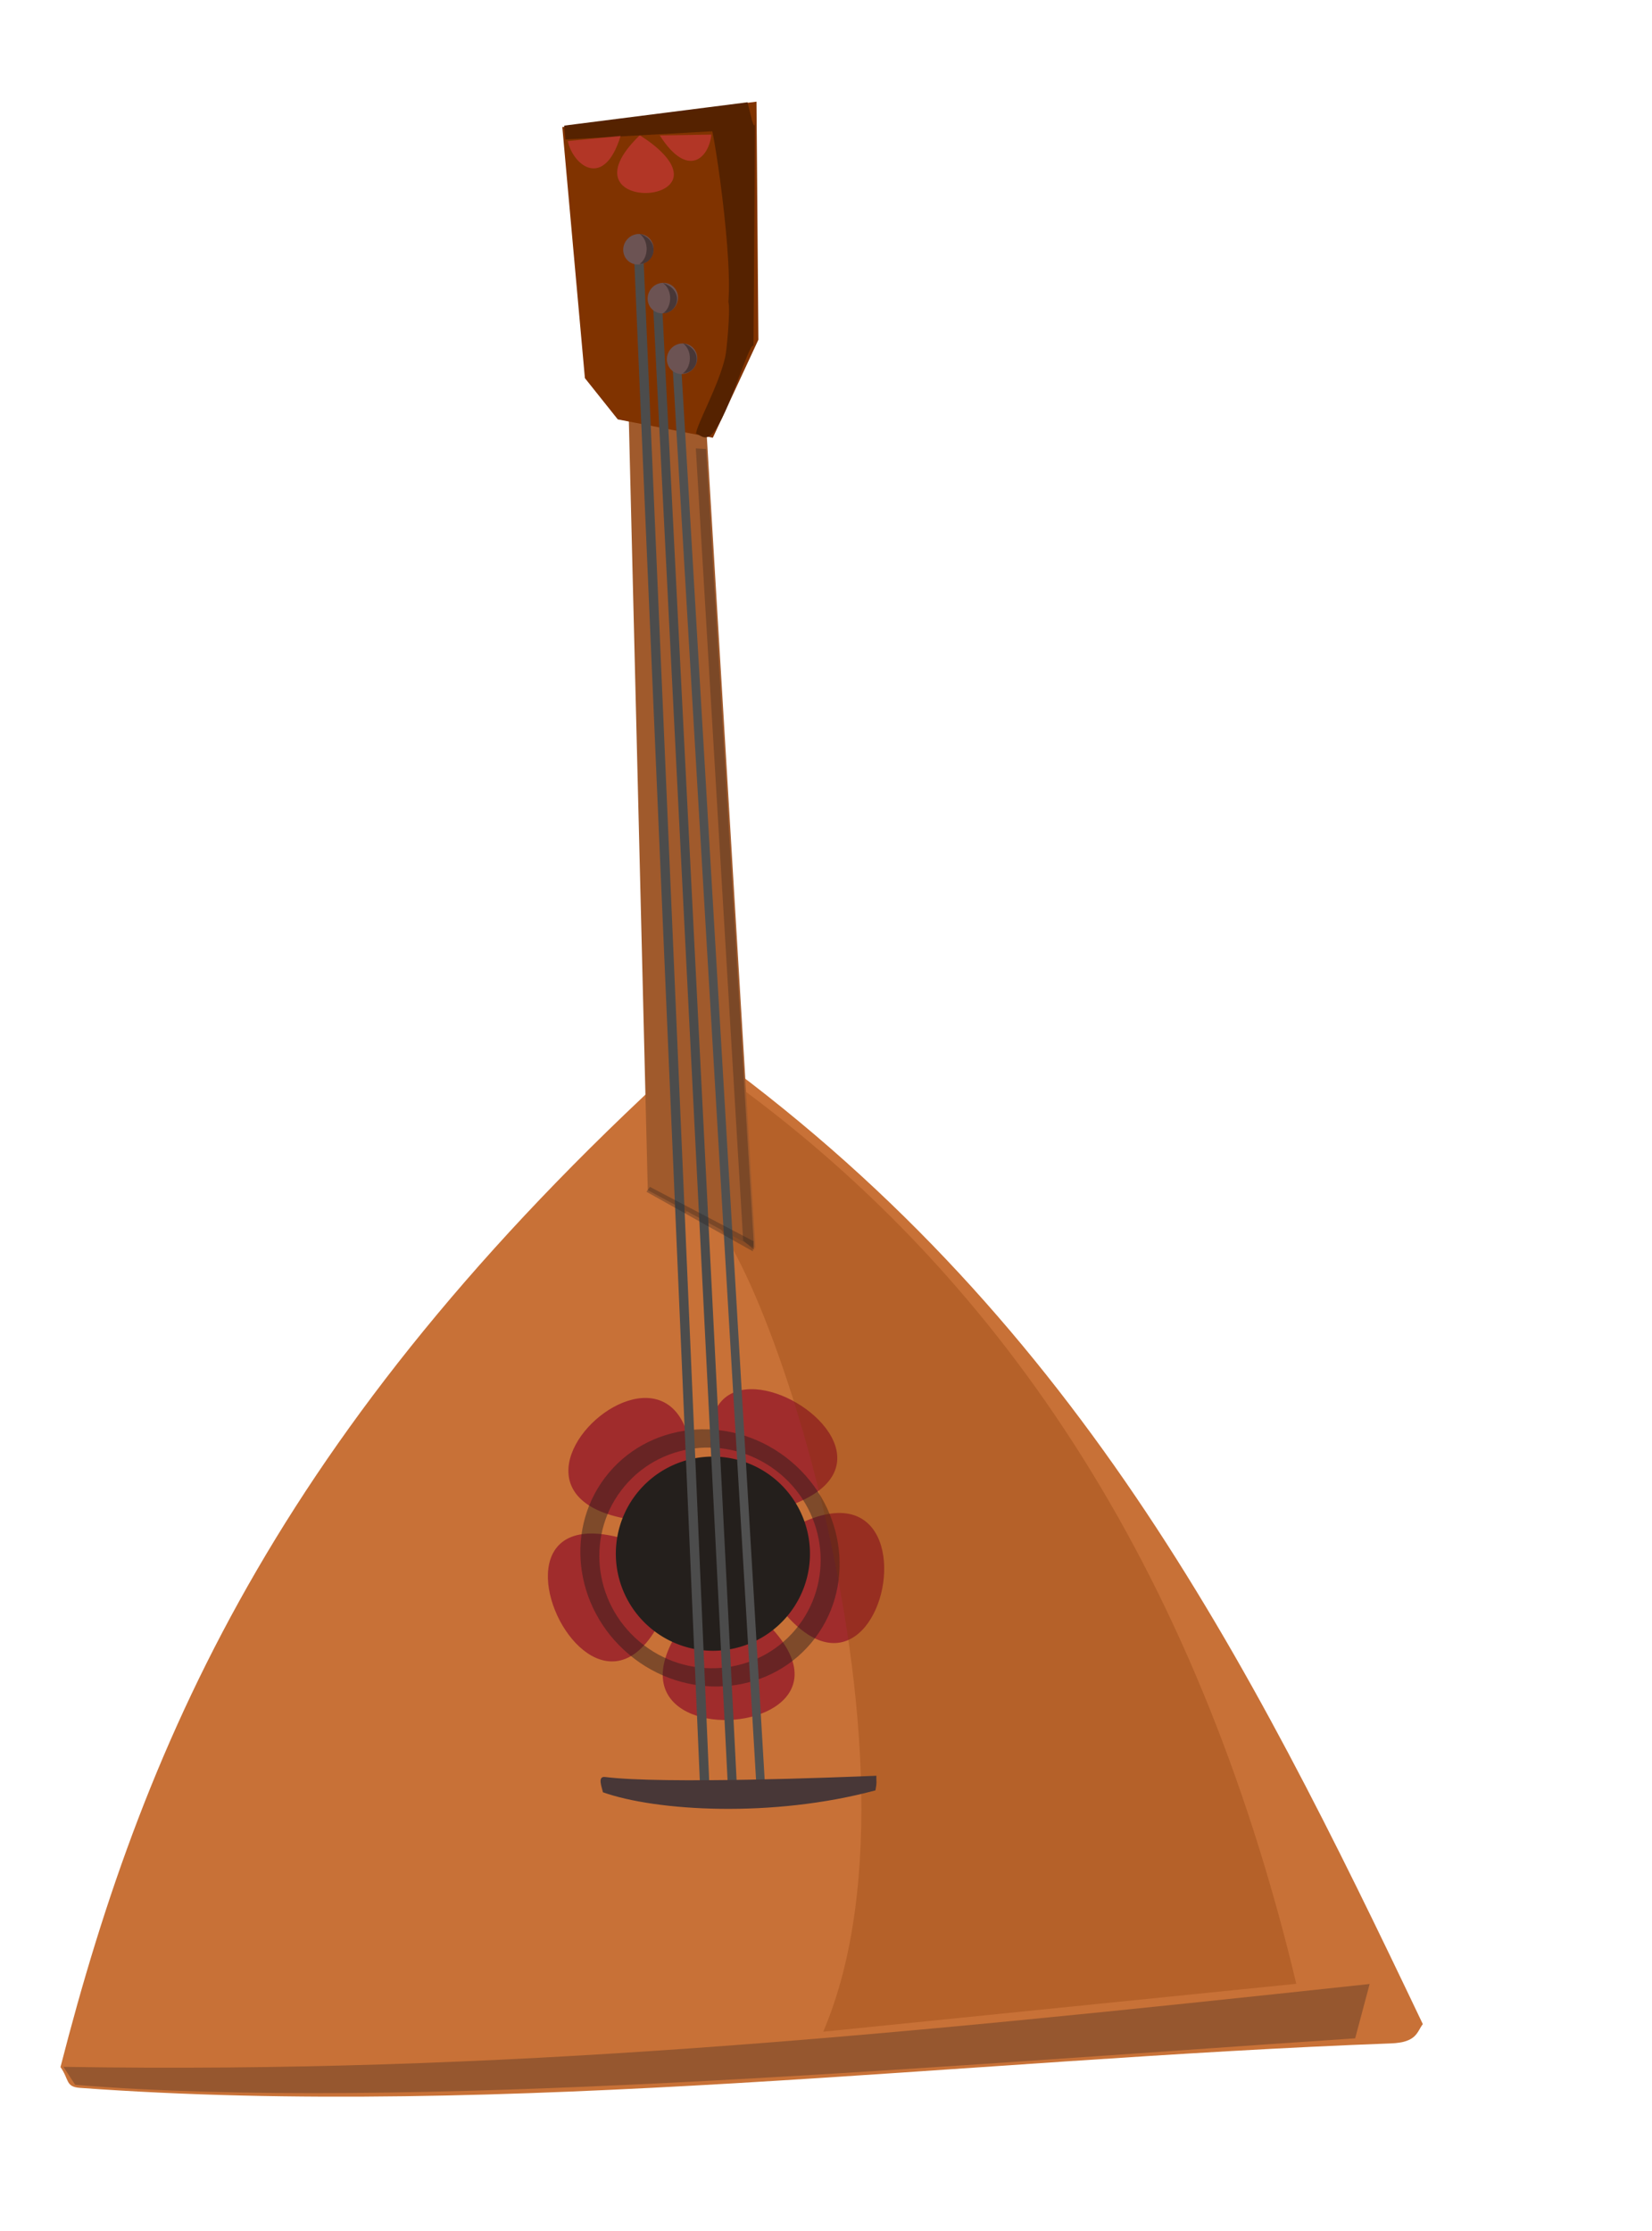 <?xml version="1.0" encoding="UTF-8" standalone="no"?>
<!-- Created with Inkscape (http://www.inkscape.org/) -->

<svg
   xmlns:dc="http://purl.org/dc/elements/1.1/"
   xmlns:cc="http://creativecommons.org/ns#"
   xmlns:rdf="http://www.w3.org/1999/02/22-rdf-syntax-ns#"
   xmlns:svg="http://www.w3.org/2000/svg"
   xmlns="http://www.w3.org/2000/svg"
   xmlns:sodipodi="http://sodipodi.sourceforge.net/DTD/sodipodi-0.dtd"
   xmlns:inkscape="http://www.inkscape.org/namespaces/inkscape"
   id="svg3682"
   version="1.1"
   inkscape:version="0.47 r22583"
   width="200"
   height="270"
   sodipodi:docname="BEAR1.svg">
  <defs
     id="defs3686">
    <inkscape:perspective
       sodipodi:type="inkscape:persp3d"
       inkscape:vp_x="0 : 0.5 : 1"
       inkscape:vp_y="0 : 1000 : 0"
       inkscape:vp_z="1 : 0.5 : 1"
       inkscape:persp3d-origin="0.5 : 0.33333333 : 1"
       id="perspective3690" />
    <inkscape:perspective
       id="perspective3734"
       inkscape:persp3d-origin="0.5 : 0.33333333 : 1"
       inkscape:vp_z="1 : 0.5 : 1"
       inkscape:vp_y="0 : 1000 : 0"
       inkscape:vp_x="0 : 0.5 : 1"
       sodipodi:type="inkscape:persp3d" />
    <inkscape:perspective
       id="perspective4559"
       inkscape:persp3d-origin="0.5 : 0.33333333 : 1"
       inkscape:vp_z="1 : 0.5 : 1"
       inkscape:vp_y="0 : 1000 : 0"
       inkscape:vp_x="0 : 0.5 : 1"
       sodipodi:type="inkscape:persp3d" />
    <inkscape:perspective
       id="perspective6054"
       inkscape:persp3d-origin="0.5 : 0.33333333 : 1"
       inkscape:vp_z="1 : 0.5 : 1"
       inkscape:vp_y="0 : 1000 : 0"
       inkscape:vp_x="0 : 0.5 : 1"
       sodipodi:type="inkscape:persp3d" />
    <inkscape:perspective
       id="perspective6054-9"
       inkscape:persp3d-origin="0.5 : 0.33333333 : 1"
       inkscape:vp_z="1 : 0.5 : 1"
       inkscape:vp_y="0 : 1000 : 0"
       inkscape:vp_x="0 : 0.5 : 1"
       sodipodi:type="inkscape:persp3d" />
    <inkscape:perspective
       id="perspective6103"
       inkscape:persp3d-origin="0.5 : 0.33333333 : 1"
       inkscape:vp_z="1 : 0.5 : 1"
       inkscape:vp_y="0 : 1000 : 0"
       inkscape:vp_x="0 : 0.5 : 1"
       sodipodi:type="inkscape:persp3d" />
    <inkscape:perspective
       id="perspective6103-8"
       inkscape:persp3d-origin="0.5 : 0.33333333 : 1"
       inkscape:vp_z="1 : 0.5 : 1"
       inkscape:vp_y="0 : 1000 : 0"
       inkscape:vp_x="0 : 0.5 : 1"
       sodipodi:type="inkscape:persp3d" />
    <inkscape:perspective
       id="perspective6136"
       inkscape:persp3d-origin="0.5 : 0.33333333 : 1"
       inkscape:vp_z="1 : 0.5 : 1"
       inkscape:vp_y="0 : 1000 : 0"
       inkscape:vp_x="0 : 0.5 : 1"
       sodipodi:type="inkscape:persp3d" />
    <inkscape:perspective
       id="perspective6136-5"
       inkscape:persp3d-origin="0.5 : 0.33333333 : 1"
       inkscape:vp_z="1 : 0.5 : 1"
       inkscape:vp_y="0 : 1000 : 0"
       inkscape:vp_x="0 : 0.5 : 1"
       sodipodi:type="inkscape:persp3d" />
    <inkscape:perspective
       id="perspective6171"
       inkscape:persp3d-origin="0.5 : 0.33333333 : 1"
       inkscape:vp_z="1 : 0.5 : 1"
       inkscape:vp_y="0 : 1000 : 0"
       inkscape:vp_x="0 : 0.5 : 1"
       sodipodi:type="inkscape:persp3d" />
    <inkscape:perspective
       id="perspective6196"
       inkscape:persp3d-origin="0.5 : 0.33333333 : 1"
       inkscape:vp_z="1 : 0.5 : 1"
       inkscape:vp_y="0 : 1000 : 0"
       inkscape:vp_x="0 : 0.5 : 1"
       sodipodi:type="inkscape:persp3d" />
  </defs>
  <sodipodi:namedview
     pagecolor="#ffffff"
     bordercolor="#666666"
     borderopacity="1"
     objecttolerance="10"
     gridtolerance="10"
     guidetolerance="10"
     inkscape:pageopacity="0"
     inkscape:pageshadow="2"
     inkscape:window-width="1024"
     inkscape:window-height="712"
     id="namedview3684"
     showgrid="false"
     showguides="true"
     inkscape:guide-bbox="true"
     inkscape:zoom="1"
     inkscape:cx="140.82788"
     inkscape:cy="247.96667"
     inkscape:window-x="-4"
     inkscape:window-y="-4"
     inkscape:window-maximized="1"
     inkscape:current-layer="svg3682" />
  <g transform="rotate(40 100 200) translate(-100 -120)">
  <path
     style="fill:#c87137;fill-opacity:1;stroke:none"
     d="m 141,273.5 c -9.467,66.632 2.147,106.75 20.25,144.5 1.801,0.469 1.981,1.453 3.428,0.407 41.938,-30.285 80.014,-71.691 118.102,-106.125 2.364,-2.137 1.52,-3.094 1.47,-4.283 C 239.246,287.469 196.464,269.189 141,273.5 z"
     id="path4565"
     sodipodi:nodetypes="ccsscc" />
  <path
     sodipodi:type="star"
     style="fill:#a02c2c;fill-opacity:1;stroke:none"
     id="path4591"
     sodipodi:sides="5"
     sodipodi:cx="204"
     sodipodi:cy="330"
     sodipodi:r1="3.5355339"
     sodipodi:r2="1.5190974"
     sodipodi:arg1="0.14189705"
     sodipodi:arg2="0.77021559"
     inkscape:flatsided="true"
     inkscape:rounded="10"
     inkscape:randomized="0"
     d="m 207.5,330.5 c -5.878,41.145 38.054,-4.141 -2.894,2.983 -40.948,7.124 15.698,34.911 -3.731,-1.83 -19.429,-36.742 -28.352,25.718 0.588,-4.114 28.94,-29.832 -33.22,-19.017 4.095,-0.712 37.315,18.305 7.821,-37.471 1.943,3.674 z"
     transform="matrix(1,0,0,0.961,-22.5,2.059)" />
  <path
     style="opacity:0.45;fill:#241c1c;fill-opacity:1;stroke:none"
     d="m 181.875,305 c -8.837,0 -16,6.828 -16,15.25 0,8.422 7.163,15.25 16,15.25 8.837,0 16,-6.828 16,-15.25 0,-8.422 -7.163,-15.25 -16,-15.25 z m 0,2 c 7.456,0 13.5,5.932 13.5,13.25 0,7.318 -6.044,13.25 -13.5,13.25 -7.456,0 -13.5,-5.932 -13.5,-13.25 0,-7.318 6.044,-13.25 13.5,-13.25 z"
     id="path4575" />
  <path
     style="opacity:0.3;fill:#241c1c;fill-opacity:1;stroke:none"
     d="M 276.199,308.418 C 234.447,351.851 202.707,384.294 161.5,417.75 l 2.5,0.75 c 32.336,-22.958 75.811,-66.2 115.083,-103.918 l -2.884,-6.164 z"
     id="path6083"
     sodipodi:nodetypes="ccccc" />
  <path
     style="opacity:0.254;fill:#803300;fill-opacity:1;stroke:none"
     d="m 145.415,274.481 c 40.497,-3.198 81.709,8.313 123.969,39.626 l -40.152,41.257 c -10.966,-36.402 -76.409,-74.242 -76.463,-65.667 -0.031,4.92 -2.873,-13.87 -7.354,-15.216 z"
     id="path4571"
     sodipodi:nodetypes="cccsc" />
  <path
     style="fill:#a05a2c;fill-opacity:1;stroke:none"
     d="m 91,213 -7,6 63.5,72 14.5,-3 -71,-75 z"
     id="path4567"
     sodipodi:nodetypes="ccccc" />
  <path
     style="fill:#803300;fill-opacity:1;stroke:none"
     d="M 56.875,199.094 72.903,181.625 91.599,203.547 95,216.18 84.757,221.875 78.498,220.609 56.875,199.094 z"
     id="path4569"
     sodipodi:nodetypes="ccccccc" />
  <path
     style="fill:#552200;fill-opacity:1;stroke:none"
     d="m 91.625,204.5 c -0.753,-0.11 3.097,8.391 3.011,11.26 -0.044,1.482 -1.198,1.084 -1.491,1.378 -0.676,-0.873 -1.639,-6.212 -3.27,-9.388 -0.385,-0.77 -3.241,-4.869 -4,-5.375 -4.029,-5.673 -18.323,-17.926 -14.75,-14.25 -0.089,-0.089 -0.75,-0.57 -0.75,-0.75 0,-0.16 0.65,-0.65 0.75,-0.75 0.422,-0.422 2.41,-2.772 2.875,-2.875 1.109,0.693 0.227,-0.227 0.25,-0.25"
     id="path6091"
     sodipodi:nodetypes="csccccsscc" />
  <path
     sodipodi:type="arc"
     style="fill:#241f1c;fill-opacity:1;stroke:none"
     id="path4581"
     sodipodi:cx="202"
     sodipodi:cy="334"
     sodipodi:rx="7.5"
     sodipodi:ry="8.5"
     d="m 209.5,334 a 7.5,8.5 0 1 1 -15,0 7.5,8.5 0 1 1 15,0 z"
     transform="matrix(1.567,0,0,1.382,-134.717,-141.956)" />
  <path
     style="fill:#241c1c;fill-opacity:1;stroke:none"
     d="M 93,218.25 160.25,289"
     id="path4598" />
  <path
     style="fill:#241c1c;fill-opacity:1;stroke:none"
     d="m 70,236.5 41,60.75"
     id="path4600" />
  <path
     style="opacity:0.294;fill:#241c1c;fill-opacity:1;stroke:none"
     d="M 95.239,217.75 94.25,218.49 160.269,288.25 162,288.25 95.239,217.75 z"
     id="path4604"
     sodipodi:nodetypes="ccccc" />
  <path
     style="fill:#483737;fill-opacity:1;stroke:#505050;stroke-width:1.043;stroke-opacity:1"
     d="M 86.266,212.516 204.359,337.484"
     id="path4606" />
  <path
     style="fill:#5e534c;fill-opacity:1;stroke:#4b4b4b;stroke-width:1.092;stroke-opacity:1"
     d="M 79.665,208.29 202.21,340.21"
     id="path4606-0" />
  <path
     style="fill:#241c1c;fill-opacity:1;stroke:#4c4c4c;stroke-width:1.132;stroke-opacity:1"
     d="M 74.186,205.311 199.939,342.689"
     id="path4606-4"
     sodipodi:nodetypes="cc" />
  <path
     style="fill:#483737;fill-opacity:1;stroke:none"
     d="m 214.25,327.5 c 0.578,0.703 0.519,0.484 1.054,1.425 -7.409,10.614 -18.76,19.019 -25.125,21.384 -0.438,-0.352 -1.81,-1.053 -0.996,-1.579 C 195.191,344.842 210.832,330.615 214.25,327.5 z"
     id="path4594"
     sodipodi:nodetypes="cccsc" />
  <path
     style="opacity:0.3;fill:#241c1c;fill-opacity:1;stroke:none"
     d="M 147.442,290.527 161.283,287.5 162,288.49 147.5,291.25 l -0.058,-0.723 z"
     id="path6081"
     sodipodi:nodetypes="ccccc" />
  <path
     style="fill:#552200;fill-opacity:1;stroke:none"
     d="M 58.125,200 74.5,184.625 c 1.445,0.376 -1.195,-1.334 -2.375,-2.25 L 56.934,198.811 58.125,200 z"
     id="path6085"
     sodipodi:nodetypes="ccccc" />
  <path
     sodipodi:type="arc"
     style="fill:#6c5353;fill-opacity:1;stroke:none"
     id="path6093"
     sodipodi:cx="89.8125"
     sodipodi:cy="221"
     sodipodi:rx="1.8125"
     sodipodi:ry="1.875"
     d="m 91.625,221 a 1.812,1.875 0 1 1 -3.625,0 1.812,1.875 0 1 1 3.625,0 z"
     transform="translate(-16.375,-16.5)" />
  <path
     sodipodi:type="arc"
     style="fill:#6c5353;fill-opacity:1;stroke:none"
     id="path6093-8"
     sodipodi:cx="89.8125"
     sodipodi:cy="221"
     sodipodi:rx="1.8125"
     sodipodi:ry="1.875"
     d="m 91.625,221 a 1.812,1.875 0 1 1 -3.625,0 1.812,1.875 0 1 1 3.625,0 z"
     transform="translate(-10.312,-13.875)" />
  <path
     sodipodi:type="arc"
     style="fill:#6c5353;fill-opacity:1;stroke:none"
     id="path6093-2"
     sodipodi:cx="89.8125"
     sodipodi:cy="221"
     sodipodi:rx="1.8125"
     sodipodi:ry="1.875"
     d="m 91.625,221 a 1.812,1.875 0 1 1 -3.625,0 1.812,1.875 0 1 1 3.625,0 z"
     transform="translate(-3.812,-9.75)" />
  <path
     style="fill:#483737;fill-opacity:1;stroke:none"
     d="m 72.312,202.969 c 1.542,-0.097 2.738,1.57 2.375,2.812 1.408,-1.249 0.212,-3.843 -2.375,-2.812 z"
     id="path6126"
     sodipodi:nodetypes="ccc" />
  <path
     style="fill:#483737;fill-opacity:1;stroke:none"
     d="m 78.326,205.712 c 1.542,-0.097 2.738,1.57 2.375,2.812 1.408,-1.249 0.212,-3.843 -2.375,-2.812 z"
     id="path6126-4"
     sodipodi:nodetypes="ccc" />
  <path
     style="fill:#483737;fill-opacity:1;stroke:none"
     d="m 84.826,209.743 c 1.542,-0.097 2.738,1.57 2.375,2.812 1.408,-1.249 0.212,-3.843 -2.375,-2.812 z"
     id="path6126-5"
     sodipodi:nodetypes="ccc" />
  <path
     style="opacity:0.69;fill:#c83737;fill-opacity:1;stroke:none"
     d="m 71.281,188.188 -4.719,4.094 c 6.034,1.891 6.308,-1.766 4.719,-4.094 z M 66.5,193.656 c -0.516,0.017 -1.103,0.085 -1.719,0.156 l -0.094,0.094 c -1.389,13.626 14.176,-0.662 1.812,-0.25 l 0,5e-5 z m -3.531,1.719 -4.5,4.594 c 2.477,1.884 7.147,1.651 4.5,-4.594 z"
     id="path4591-7"
     sodipodi:nodetypes="ccccccccccc" />
  </g>
</svg>
